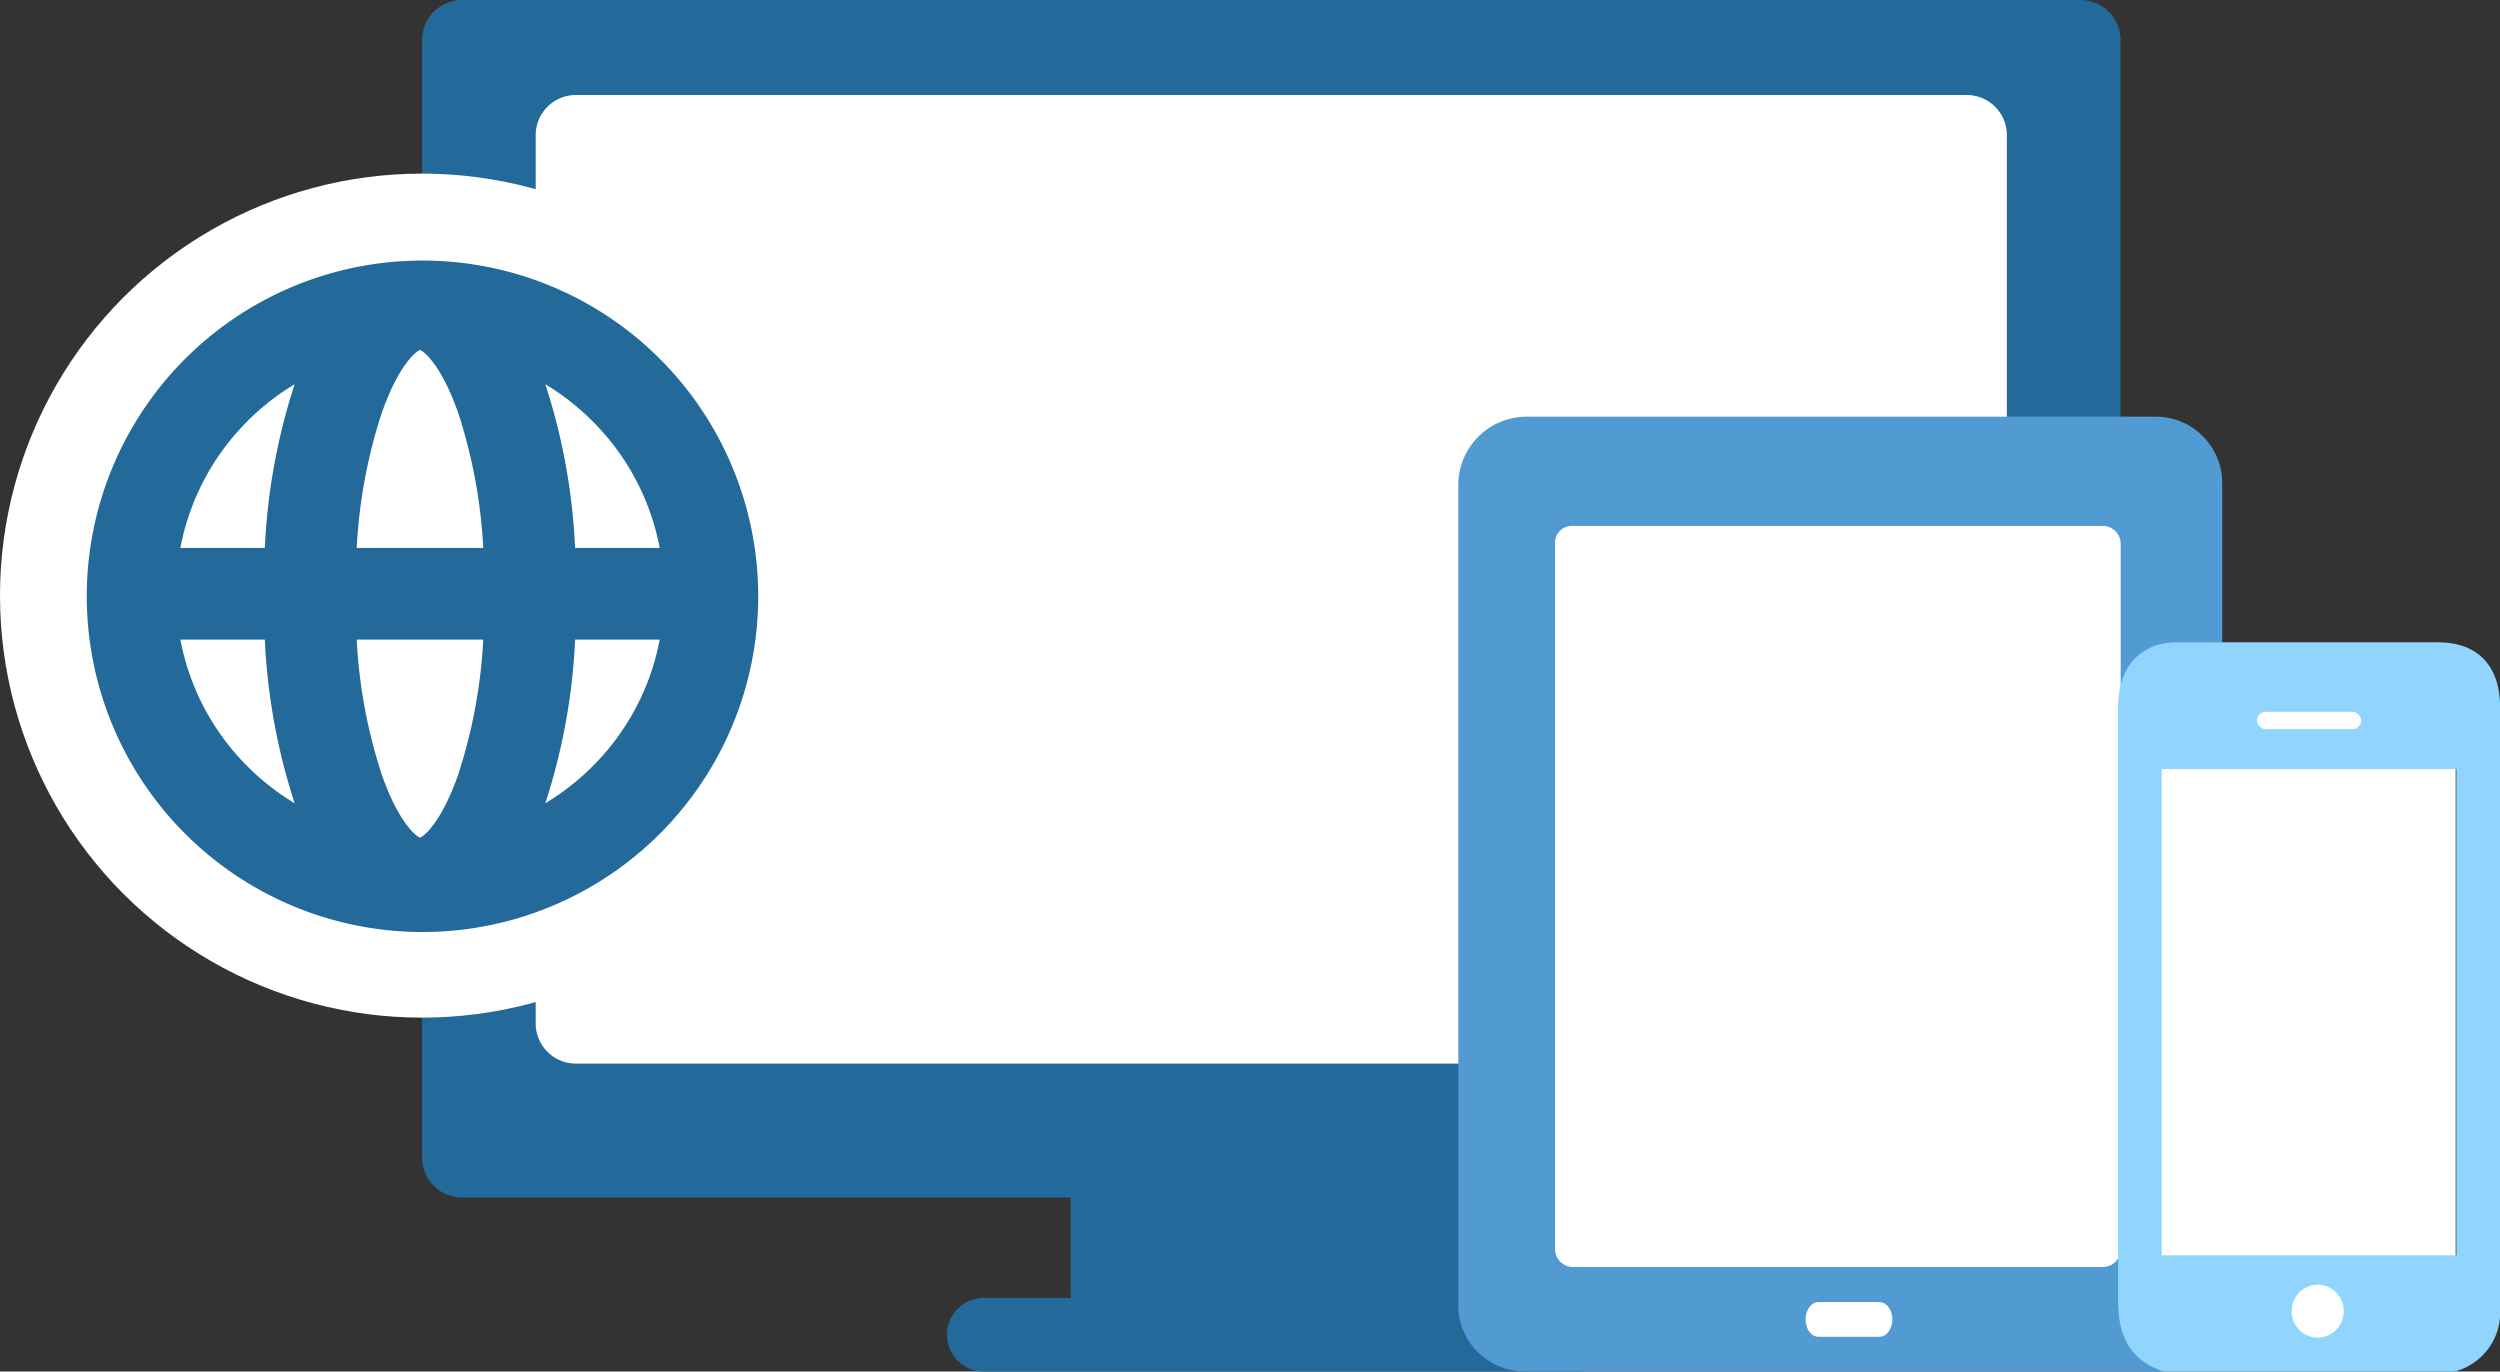 <svg xmlns="http://www.w3.org/2000/svg" width="144" height="79" viewBox="0 0 144 79"><rect x="0" y="0" width="144" height="79" fill="#333333" stroke="none"/><defs><style>.a,.c{fill:#fff;}.a,.e{fill-rule:evenodd;}.b{fill:#236999;}.d{fill:#529bd2;}.e,.f{fill:#91d5ff;}</style></defs><g transform="translate(24.308)"><path class="a" d="M4.862,5.469H93.585V61.985H4.862Z"/><path class="b" d="M95.522,0H2.312A2.312,2.312,0,0,0,0,2.312V66.668a2.311,2.311,0,0,0,2.311,2.31H37.362v5.546a2.257,2.257,0,0,0,.024.236h-5.03a2.12,2.12,0,0,0,0,4.24H66.637a2.12,2.12,0,0,0,0-4.24h-5.03c.007-.077.025-.153.025-.236V68.978H95.527a2.312,2.312,0,0,0,2.311-2.31V2.312A2.317,2.317,0,0,0,95.522,0ZM91.286,58.95a2.312,2.312,0,0,1-2.311,2.313H8.858A2.312,2.312,0,0,1,6.548,58.95V7.784A2.312,2.312,0,0,1,8.858,5.472H88.976a2.311,2.311,0,0,1,2.311,2.312Z"/></g><circle class="c" cx="24.308" cy="24.308" r="24.308" transform="translate(0 10)"/><path class="b" d="M33,5.664A19.338,19.338,0,0,0,5.655,33.012,19.338,19.338,0,1,0,33,5.664ZM33.137,16.7H28.265A35.636,35.636,0,0,0,26.548,7.27,14.144,14.144,0,0,1,29.268,9.4,13.96,13.96,0,0,1,33.137,16.7ZM19.329,33.388c-.271-.108-1.262-.938-2.211-3.66a29.957,29.957,0,0,1-1.434-7.749h7.289a29.957,29.957,0,0,1-1.434,7.749c-.948,2.722-1.941,3.552-2.211,3.66ZM15.684,16.7a29.963,29.963,0,0,1,1.434-7.749c.949-2.722,1.941-3.552,2.211-3.66.27.108,1.262.938,2.211,3.66A29.993,29.993,0,0,1,22.973,16.7Zm-6.3-7.3A14.127,14.127,0,0,1,12.11,7.27,35.635,35.635,0,0,0,10.392,16.7H5.528A13.973,13.973,0,0,1,9.389,9.4ZM5.528,21.979h4.864a35.635,35.635,0,0,0,1.718,9.427,14.154,14.154,0,0,1-2.721-2.128,13.973,13.973,0,0,1-3.861-7.3Zm23.74,7.3a14.17,14.17,0,0,1-2.72,2.128,35.636,35.636,0,0,0,1.717-9.427h4.872a13.958,13.958,0,0,1-3.869,7.3Z" transform="translate(4.862 14.862)"/><g transform="translate(84 24)"><path class="a" d="M4.862,4.254h35V49.223h-35Z"/><path class="d" d="M40.125,0A3.826,3.826,0,0,1,44,3.808V51.192A3.826,3.826,0,0,1,40.125,55H3.875A3.9,3.9,0,0,1,1.13,53.889,3.757,3.757,0,0,1,0,51.192V3.808A3.939,3.939,0,0,1,3.875,0Zm-3,6.293H6.6a.967.967,0,0,0-1.029.928V47.968A1.035,1.035,0,0,0,6.6,48.98H37.123a1.034,1.034,0,0,0,1.029-1.012V7.306a1.035,1.035,0,0,0-1.029-1.012Z"/><path class="c" d="M24.25,53h-3.5c-.417,0-.75-.444-.75-1s.333-1,.75-1h3.5c.417,0,.75.445.75,1S24.667,53,24.25,53Z"/></g><g transform="translate(122 37)"><path class="a" d="M1.446,5.841h18V36.7h-18Z"/><path class="e" d="M7.428,2.717h5.8V4.68h-5.8Z"/><path class="e" d="M8.072,36.748h5.156v3.927H8.072Z"/><path class="f" d="M22,3.7C22,1.344,20.7,0,18.449,0H3.551A4.353,4.353,0,0,0,2.512.084C.866.5,0,1.764,0,3.78v34.1c0,2.1.693,3.444,2.6,4.116H19.4A3.517,3.517,0,0,0,22,38.3ZM9.215,3.043h3.57c.249,0,.415.122.415.3s-.166.3-.415.3H9.215c-.249,0-.415-.122-.415-.3a.486.486,0,0,1,.415-.3ZM11,40.174a1.594,1.594,0,0,1-1.114-.444,1.5,1.5,0,0,1,0-2.155,1.618,1.618,0,0,1,2.228,0,1.5,1.5,0,0,1,0,2.155A1.594,1.594,0,0,1,11,40.174Zm8.486-4.87H2.514V7.3H19.486Z"/></g><ellipse class="c" cx="1.5" cy="1.523" rx="1.5" ry="1.523" transform="translate(132 74)"/><rect class="c" width="6" height="1" rx="0.5" transform="translate(130 41)"/></svg>